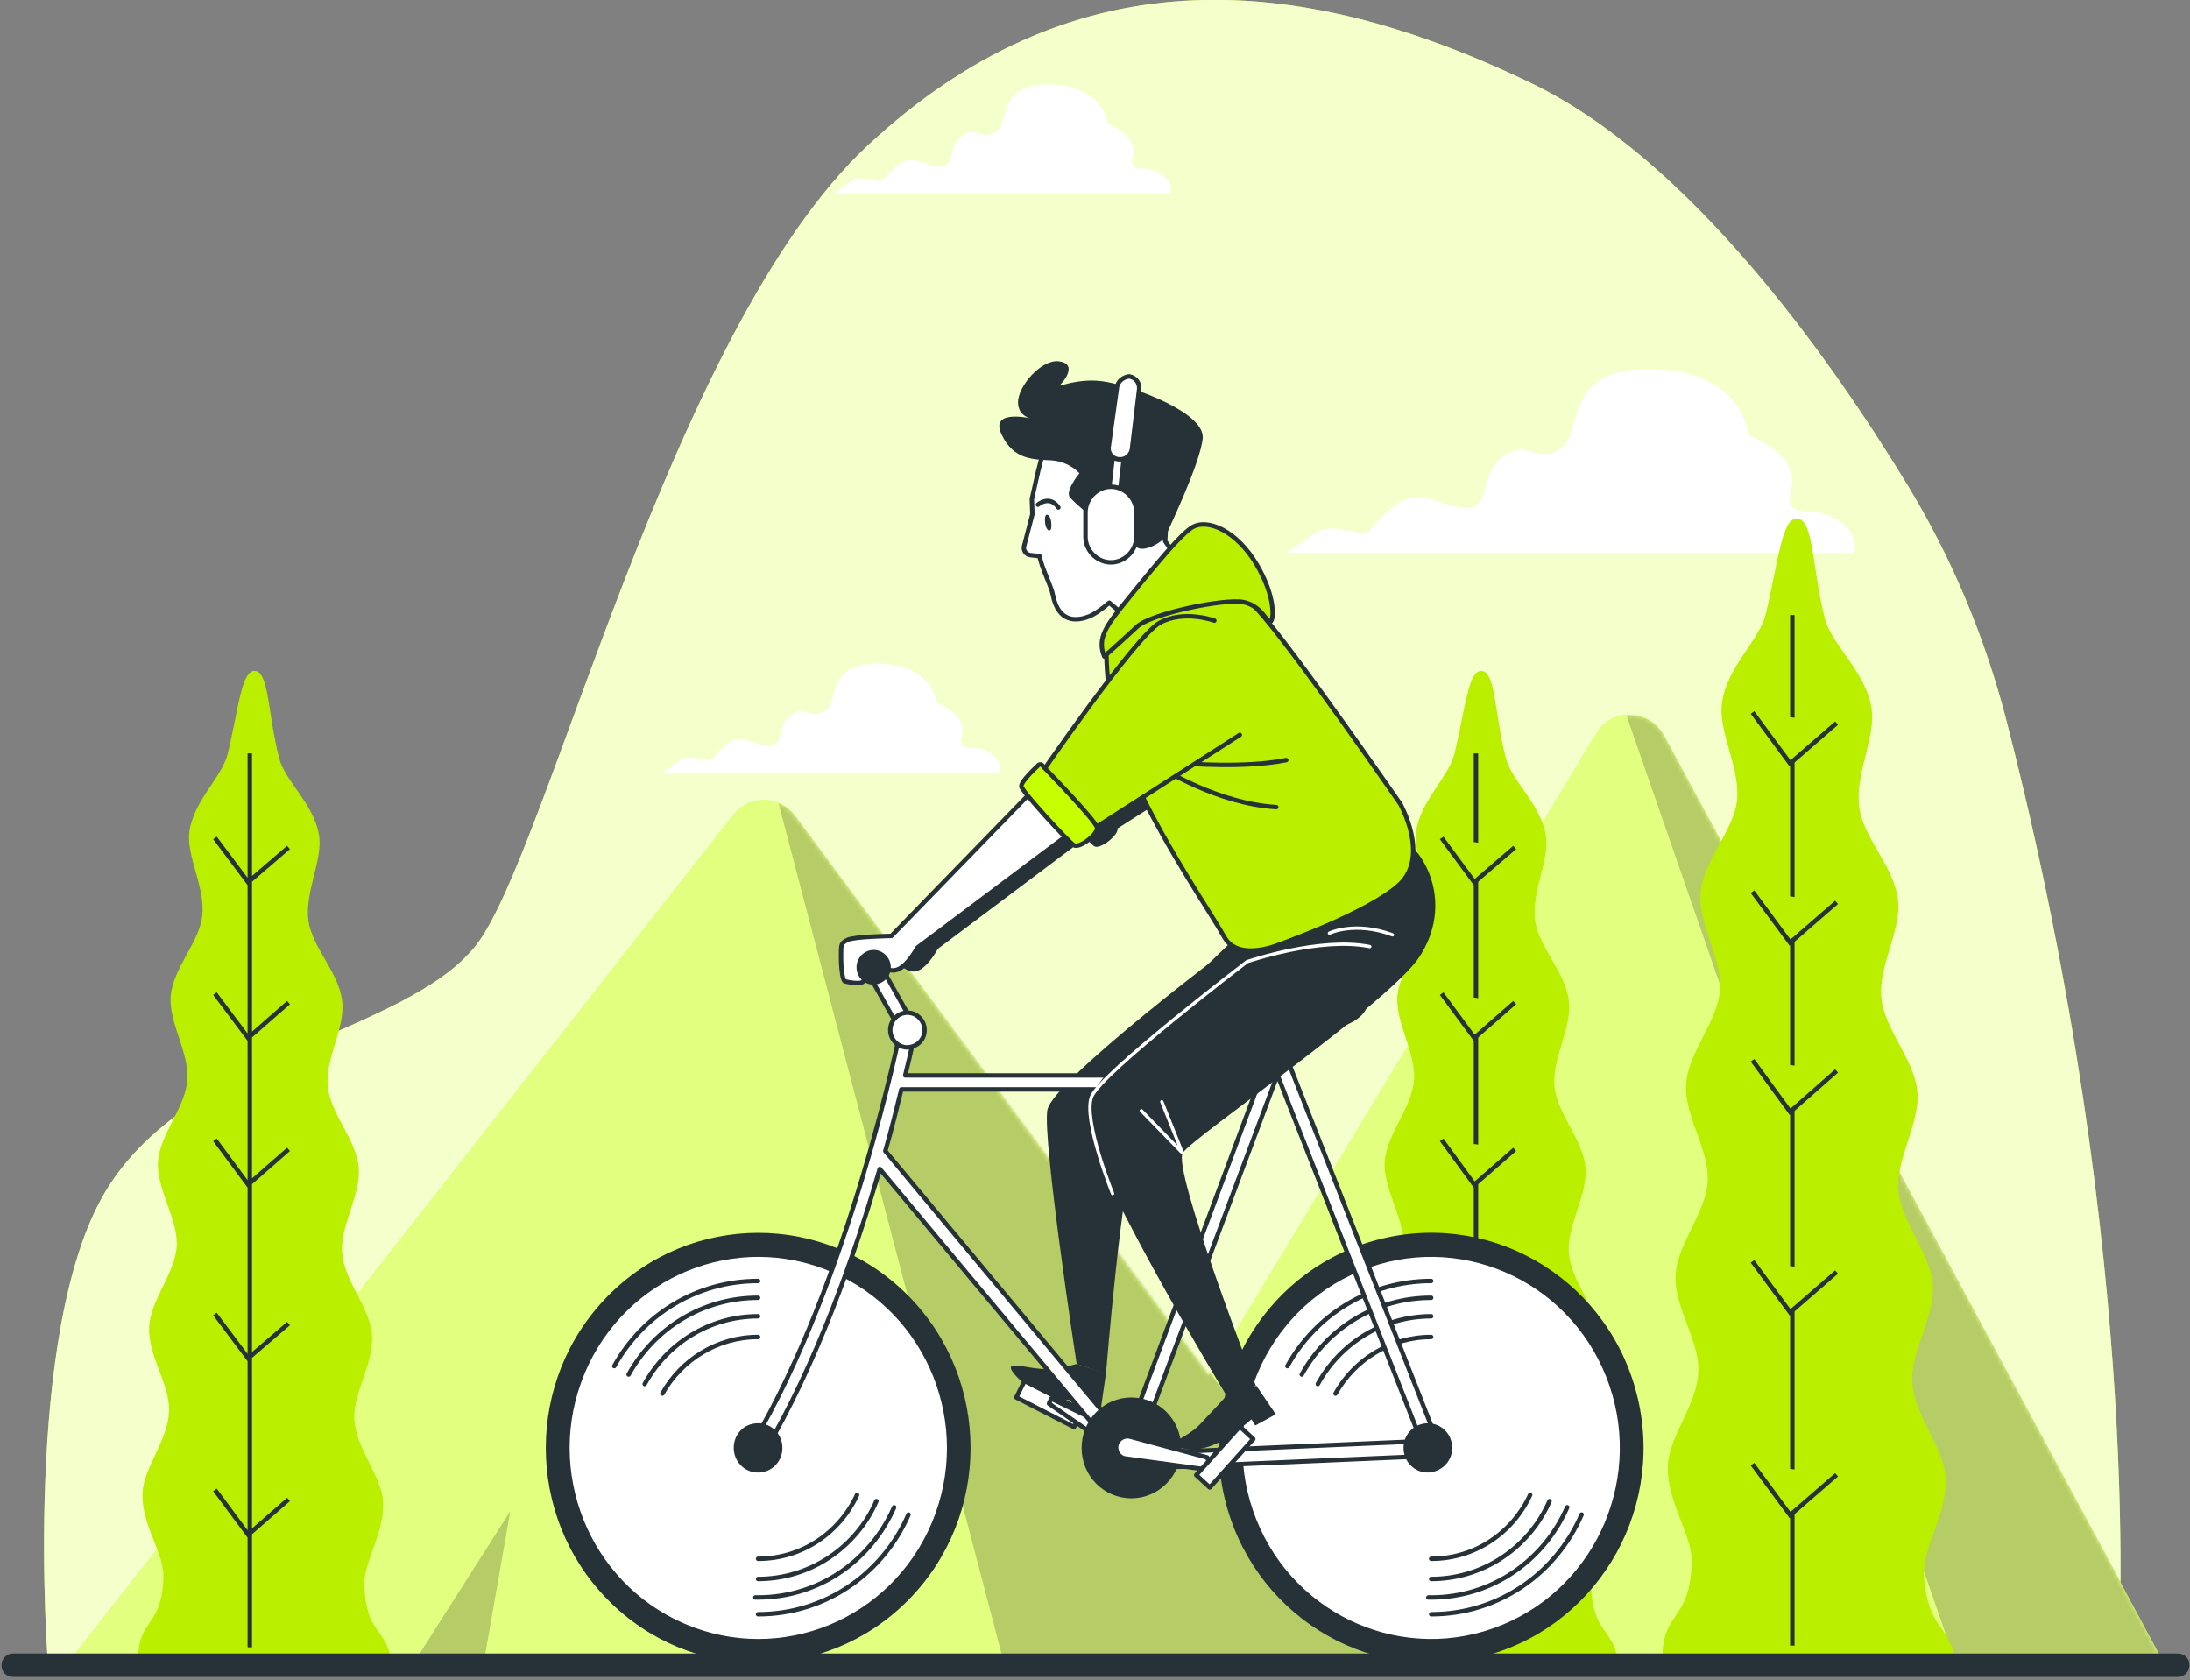 <svg width="494" height="379" fill="none" xmlns="http://www.w3.org/2000/svg"><rect width="100%" height="100%" fill="#808080" stroke="none"/><g clip-path="url(#clip0_83_730)"><path d="M452.58 162.497c-4.866-18.828-12.351-36.77-22.457-53.323-17.715-29.063-49.03-73.162-84.586-90.347-54.894-26.535-104.798-27.798-149.711 13.9-44.913 41.698-72.36 160.475-88.579 180.692-16.218 20.218-64.874 24.008-83.588 55.598s-12.85 106.141-12.85 106.141H477.78s6.488-89.462-25.201-212.661z" fill="#C6FF00"/><path opacity=".8" d="M452.58 162.497c-4.866-18.828-12.351-36.77-22.457-53.323-17.715-29.063-49.03-73.162-84.586-90.347-54.894-26.535-104.798-27.798-149.711 13.9-44.913 41.698-72.36 160.475-88.579 180.692-16.218 20.218-64.874 24.008-83.588 55.598s-12.85 106.141-12.85 106.141H477.78s6.488-89.462-25.201-212.661z" fill="#fff"/><path d="M414.154 117.134c-5.614-3.032-8.109-.505-10.105-3.032-1.996-2.528 5.614-9.225-9.607-15.922 0 0-.998-14.404-21.708-14.91-20.71-.505-15.22 14.405-20.71 17.943-5.614 3.538-7.111-2.022-12.6 1.516-5.614 3.538-2.994 10.741-7.611 11.752-4.491 1.011-10.604-4.549-16.218-1.011-5.614 3.538-5.614 6.697-8.11 6.697-2.495 0-7.61-2.022-10.604 0-2.994 2.022-6.612 4.549-6.612 4.549h128.002c-.124.126 1.497-4.423-4.117-7.582z" fill="#fff"/><path opacity=".5" d="M414.154 117.134c-5.614-3.032-8.109-.505-10.105-3.032-1.996-2.528 5.614-9.225-9.607-15.922 0 0-.998-14.404-21.708-14.91-20.71-.505-15.22 14.405-20.71 17.943-5.614 3.538-7.111-2.022-12.6 1.516-5.614 3.538-2.994 10.741-7.611 11.752-4.491 1.011-10.604-4.549-16.218-1.011-5.614 3.538-5.614 6.697-8.11 6.697-2.495 0-7.61-2.022-10.604 0-2.994 2.022-6.612 4.549-6.612 4.549h128.002c-.124.126 1.497-4.423-4.117-7.582z" fill="#fff"/><path d="M261.574 39.045c-3.244-1.77-4.741-.253-5.988-1.77-1.248-1.516 3.244-5.433-5.739-9.35 0 0-.624-8.466-12.85-8.845-12.351-.253-8.983 8.466-12.351 10.614-3.244 2.148-4.242-1.263-7.486.885-3.244 2.148-1.747 6.318-4.491 6.95-2.745.631-6.238-2.78-9.607-.632-3.243 2.148-3.243 3.917-4.741 3.917-1.497 0-4.491-1.264-6.237 0a1031.23 1031.23 0 01-3.868 2.78h75.853c-.124 0 .749-2.78-2.495-4.55z" fill="#fff"/><path opacity=".5" d="M261.574 39.045c-3.244-1.77-4.741-.253-5.988-1.77-1.248-1.516 3.244-5.433-5.739-9.35 0 0-.624-8.466-12.85-8.845-12.351-.253-8.983 8.466-12.351 10.614-3.244 2.148-4.242-1.263-7.486.885-3.244 2.148-1.747 6.318-4.491 6.95-2.745.631-6.238-2.78-9.607-.632-3.243 2.148-3.243 3.917-4.741 3.917-1.497 0-4.491-1.264-6.237 0a1031.23 1031.23 0 01-3.868 2.78h75.853c-.124 0 .749-2.78-2.495-4.55z" fill="#fff"/><path d="M223.024 169.699c-3.244-1.769-4.741-.252-5.989-1.769-1.247-1.516 3.244-5.433-5.739-9.35 0 0-.623-8.466-12.85-8.845-12.351-.253-8.982 8.466-12.351 10.614-3.244 2.148-4.242-1.264-7.485.884-3.244 2.148-1.747 6.318-4.492 6.95-2.744.632-6.238-2.78-9.606-.632-3.244 2.148-3.244 3.917-4.741 3.917-1.497 0-4.491-1.263-6.238 0a980.982 980.982 0 01-3.868 2.78h75.854c-.125 0 .873-2.653-2.495-4.549z" fill="#fff"/><path opacity=".5" d="M223.024 169.699c-3.244-1.769-4.741-.252-5.989-1.769-1.247-1.516 3.244-5.433-5.739-9.35 0 0-.623-8.466-12.85-8.845-12.351-.253-8.982 8.466-12.351 10.614-3.244 2.148-4.242-1.264-7.485.884-3.244 2.148-1.747 6.318-4.492 6.95-2.744.632-6.238-2.78-9.606-.632-3.244 2.148-3.244 3.917-4.741 3.917-1.497 0-4.491-1.263-6.238 0a980.982 980.982 0 01-3.868 2.78h75.854c-.125 0 .873-2.653-2.495-4.549z" fill="#fff"/><path d="M15.55 374.779l149.835-190.928c3.618-4.549 10.48-4.549 13.973.253l93.32 126.232 87.331-144.807c3.493-5.938 12.102-5.686 15.345.38l112.034 207.859-471.838 1.011z" fill="#C6FF00"/><path opacity=".5" d="M15.55 374.779l149.835-190.928c3.618-4.549 10.48-4.549 13.973.253l93.32 126.232 87.331-144.807c3.493-5.938 12.102-5.686 15.345.38l112.034 207.859-471.838 1.011z" fill="#fff"/><mask id="a" style="mask-type:luminance" maskUnits="userSpaceOnUse" x="15" y="161" width="473" height="214"><path d="M15.55 374.779l149.835-190.928c3.618-4.549 10.48-4.549 13.973.253l93.32 126.232 87.331-144.807c3.493-5.938 12.102-5.686 15.345.38l112.034 207.859-471.838 1.011z" fill="#fff"/></mask><g opacity=".2" fill="#000" mask="url(#a)"><path d="M175.615 181.198L226.267 374.4l94.692-.127-141.476-190.169c-.998-1.39-2.371-2.401-3.868-2.906zm199.864-15.163c-1.871-3.412-5.24-4.928-8.608-4.675l73.857 212.534 46.785-.126-112.034-207.733z"/></g><mask id="b" style="mask-type:luminance" maskUnits="userSpaceOnUse" x="15" y="161" width="473" height="214"><path d="M15.55 374.779l149.835-190.928c3.618-4.549 10.48-4.549 13.973.253l93.32 126.232 87.331-144.807c3.493-5.938 12.102-5.686 15.345.38l112.034 207.859-471.838 1.011z" fill="#fff"/></mask><g mask="url(#b)"><path opacity=".2" d="M109.368 373.642l5.739-32.727-20.835 32.727h15.096z" fill="#000"/></g><path d="M376.727 374.273h64.25c-1.247-7.96-6.237-6.57-6.986-18.953-.374-6.192 5.365-13.9 4.866-22.113-.375-6.697-6.987-13.647-7.486-21.355-.499-6.949 5.115-14.657 4.616-22.112-.499-7.076-7.111-13.9-7.735-21.228-.624-7.203 4.866-14.911 4.242-22.24-.624-7.202-7.361-13.899-8.109-21.101-.749-7.329 4.616-15.29 3.742-22.239-.873-7.456-7.86-13.9-8.733-20.85-.998-7.707 3.868-15.794 2.745-22.491-1.372-8.087-8.858-14.026-10.48-19.965-2.869-11.12-2.495-21.86-5.988-22.618-3.743-.758-4.492 9.729-7.361 21.481-1.372 5.939-8.733 11.877-9.856 19.964-.998 6.571 4.117 14.532 3.368 22.113-.748 6.823-7.485 13.394-8.234 20.849-.623 6.95 4.866 14.658 4.367 21.987-.499 7.076-7.111 13.899-7.61 21.101-.499 7.203 5.24 14.784 4.865 21.86-.374 7.329-6.861 14.153-7.236 21.229-.374 7.455 5.49 14.91 5.115 21.86-.249 7.581-6.737 14.657-6.861 21.354-.25 8.087 5.614 15.542 5.364 21.734-.374 13.394-6.487 10.614-6.612 21.354l1.747.379z" fill="#BAEF00"/><path d="M404.298 138.741v232.5" stroke="#263238" stroke-miterlimit="10"/><path d="M414.279 163.129l-10.48 9.097-8.483-11.498" fill="#BAEF00"/><path d="M414.279 163.129l-10.48 9.097-8.483-11.498" stroke="#263238" stroke-miterlimit="10"/><path d="M414.279 203.563l-10.48 9.098-8.483-11.498" fill="#BAEF00"/><path d="M414.279 203.563l-10.48 9.098-8.483-11.498" stroke="#263238" stroke-miterlimit="10"/><path d="M414.279 241.597l-10.48 9.224-8.483-11.625" fill="#BAEF00"/><path d="M414.279 241.597l-10.48 9.224-8.483-11.625" stroke="#263238" stroke-miterlimit="10"/><path d="M414.279 286.96l-10.48 9.098-8.483-11.499" fill="#BAEF00"/><path d="M414.279 286.96l-10.48 9.098-8.483-11.499" stroke="#263238" stroke-miterlimit="10"/><path d="M414.279 332.702l-10.48 9.097-8.483-11.498" fill="#BAEF00"/><path d="M414.279 332.702l-10.48 9.097-8.483-11.498" stroke="#263238" stroke-miterlimit="10"/><path d="M309.107 374.273h55.768c-1.123-6.949-5.49-5.686-5.989-16.426-.249-5.434 4.616-12.004 4.242-19.08-.374-5.813-5.988-11.752-6.488-18.449-.374-6.065 4.492-12.762 3.993-19.206-.499-6.192-6.238-12.004-6.737-18.448-.499-6.192 4.242-13.015 3.743-19.207-.5-6.318-6.363-12.13-6.987-18.322-.624-6.318 3.992-13.267 3.244-19.333-.749-6.444-6.737-12.004-7.611-18.069-.873-6.697 3.369-13.773 2.371-19.459-1.248-7.076-7.735-12.13-8.983-17.311-2.495-9.603-2.245-18.954-5.24-19.586-3.243-.631-3.867 8.466-6.362 18.701-1.248 5.181-7.486 10.362-8.609 17.311-.873 5.687 3.618 12.636 2.87 19.207-.624 5.939-6.488 11.625-7.111 18.069-.5 6.065 4.241 12.762 3.742 19.08-.499 6.192-6.113 12.004-6.612 18.322-.374 6.192 4.491 12.762 4.242 18.954-.374 6.318-5.989 12.257-6.238 18.448-.25 6.445 4.741 12.889 4.491 18.954-.249 6.571-5.739 12.636-5.988 18.448-.25 7.076 4.865 13.521 4.741 18.828-.375 11.625-5.614 9.224-5.739 18.574h1.247z" fill="#BAEF00"/><path d="M332.936 169.952V371.62" stroke="#263238" stroke-miterlimit="10"/><path d="M341.669 191.18l-9.107 7.834-7.361-9.982" fill="#BAEF00"/><path d="M341.669 191.18l-9.107 7.834-7.361-9.982" stroke="#263238" stroke-miterlimit="10"/><path d="M341.669 226.181l-9.107 7.961-7.361-9.982" fill="#BAEF00"/><path d="M341.669 226.181l-9.107 7.961-7.361-9.982" stroke="#263238" stroke-miterlimit="10"/><path d="M341.669 259.287l-9.107 7.961-7.361-10.109" fill="#BAEF00"/><path d="M341.669 259.287l-9.107 7.961-7.361-10.109" stroke="#263238" stroke-miterlimit="10"/><path d="M341.669 298.585l-9.107 7.834-7.361-9.982" fill="#BAEF00"/><path d="M341.669 298.585l-9.107 7.834-7.361-9.982" stroke="#263238" stroke-miterlimit="10"/><path d="M341.669 338.261l-9.107 7.961-7.361-10.109" fill="#BAEF00"/><path d="M341.669 338.261l-9.107 7.961-7.361-10.109" stroke="#263238" stroke-miterlimit="10"/><path d="M32.392 374.273H88.16c-1.123-6.949-5.489-5.686-5.988-16.426-.25-5.434 4.616-12.004 4.242-19.08-.374-5.813-5.989-11.752-6.488-18.449-.374-6.065 4.492-12.762 3.993-19.206-.5-6.192-6.238-12.004-6.737-18.448-.5-6.192 4.241-13.015 3.742-19.207-.499-6.318-6.362-12.13-6.986-18.322-.624-6.318 3.992-13.267 3.244-19.333-.749-6.444-6.737-12.004-7.61-18.069-.874-6.697 3.368-13.773 2.37-19.459-1.248-7.076-7.735-12.13-8.983-17.311-2.495-9.603-2.246-18.954-5.24-19.586-3.244-.631-3.867 8.466-6.363 18.701-1.247 5.181-7.485 10.362-8.608 17.311-.873 5.687 3.618 12.636 2.87 19.207-.624 5.939-6.488 11.625-7.112 18.069-.499 6.065 4.242 12.762 3.743 19.08-.499 6.192-6.113 12.004-6.612 18.322-.374 6.192 4.491 12.762 4.242 18.954-.375 6.318-5.989 12.257-6.238 18.448-.25 6.445 4.74 12.889 4.491 18.954-.25 6.571-5.739 12.636-5.988 18.448-.25 7.076 4.865 13.521 4.74 18.828-.374 11.625-5.614 9.224-5.739 18.574h1.248z" fill="#BAEF00"/><path d="M56.346 169.952V371.62m8.733-180.44l-9.107 7.834-7.486-9.982m16.593 37.149l-9.107 7.961-7.486-9.982m16.593 35.127l-9.107 7.961-7.486-10.109m16.593 41.446l-9.107 7.834-7.486-9.982m16.593 41.824l-9.107 7.961-7.486-10.109" stroke="#263238" stroke-miterlimit="10"/><path d="M333.649 373.898c25.773-6.056 41.819-32.127 35.839-58.231-5.979-26.103-31.72-42.355-57.493-36.299-25.774 6.057-41.82 32.127-35.84 58.231 5.98 26.104 31.72 42.355 57.494 36.299z" fill="#263238"/><path d="M338.777 366.59c21.783-8.92 32.302-34.035 23.496-56.097-8.806-22.062-33.604-32.717-55.386-23.798-21.783 8.919-32.303 34.035-23.497 56.097 8.806 22.062 33.604 32.717 55.387 23.798z" fill="#fff"/><path d="M322.831 364.165c15.22 0 28.195-9.224 33.934-22.492m-33.934-52.691c-13.973 0-26.075 7.707-32.438 19.206m32.438-15.416c-12.601 0-23.455 6.95-29.194 17.311" stroke="#263238" stroke-miterlimit="10" stroke-linecap="round" stroke-linejoin="round"/><path d="M322.207 360.374h.624c13.723 0 25.451-8.34 30.69-20.344m-30.69-43.088c-10.979 0-20.585 6.192-25.576 15.289m25.576 43.973c11.852 0 22.207-7.202 26.698-17.564m-26.698-37.023c-9.232 0-17.342 5.181-21.583 12.763m21.583 37.275c9.856 0 18.339-5.812 22.332-14.405" stroke="#263238" stroke-miterlimit="10" stroke-linecap="round" stroke-linejoin="round"/><path d="M204.899 360.952c18.709-18.949 18.709-49.671 0-68.619-18.708-18.949-49.041-18.949-67.75 0-18.709 18.948-18.709 49.67 0 68.619 18.709 18.948 49.042 18.948 67.75 0z" fill="#263238"/><path d="M210.21 343.483c9.183-21.905-.907-47.202-22.535-56.501-21.627-9.3-46.604.918-55.786 22.823-9.182 21.906.907 47.202 22.535 56.502 21.628 9.3 46.604-.919 55.786-22.824z" fill="#fff"/><path d="M170.999 364.165c15.221 0 28.196-9.224 33.935-22.492m-33.935-52.691c-13.973 0-26.074 7.707-32.437 19.206m32.437-15.416c-12.6 0-23.454 6.95-29.193 17.311" stroke="#263238" stroke-miterlimit="10" stroke-linecap="round" stroke-linejoin="round"/><path d="M170.375 360.374h.624c13.724 0 25.451-8.34 30.691-20.344m-30.691-43.088c-10.979 0-20.585 6.192-25.575 15.289m25.575 43.973c11.852 0 22.207-7.202 26.699-17.564m-26.699-37.023c-9.232 0-17.341 5.181-21.583 12.763m21.583 37.275c9.856 0 18.34-5.812 22.332-14.405" stroke="#263238" stroke-miterlimit="10" stroke-linecap="round" stroke-linejoin="round"/><path d="M284.28 166.414l-5.739-25.904s-6.861-2.527-12.351.506c-4.491 2.527-20.335 24.893-25.7 32.6l-.374-.379s-.624-1.011-1.373 0c0 0-3.742 3.412-3.618 4.549 0 .253.624 1.011 1.373 2.022l-30.816 31.59s-8.359.126-9.856.884c-1.497.758-1.497.885-1.497 3.791 0 2.78.374 5.433.873 5.56.5.126 3.868.884 4.242-.127.375-1.137-.873-3.159-.873-3.159s.873-2.401 2.745-1.642c1.871.758 3.368 3.159 5.739 2.274 2.37-.884 4.491-4.928 4.491-4.928l33.311-25.019c.998 1.011 1.746 1.769 1.996 1.895 1.247.759 5.364-2.4 5.24-3.917v-.126l32.187-20.47z" fill="#263238"/><path d="M204.809 234.016c-.624 0-1.123-.253-1.372-.885l-7.735-13.773c-.5-.758-.125-1.769.623-2.274.749-.506 1.747-.127 2.246.631l7.735 13.774c.499.758.125 1.769-.624 2.274-.374.126-.624.253-.873.253z" fill="#fff" stroke="#263238" stroke-miterlimit="10" stroke-linecap="round" stroke-linejoin="round"/><path d="M233.004 178.292l-31.938 32.853s-8.359.126-9.856.884c-1.497.758-1.497.885-1.497 3.791 0 2.78.374 5.433.873 5.56.499.126 3.868.884 4.242-.127.374-1.137-.873-3.158-.873-3.158s.873-2.401 2.745-1.643c1.871.758 3.368 3.159 5.738 2.274 2.371-.884 4.492-4.928 4.492-4.928l34.683-26.029-8.609-9.477z" fill="#fff" stroke="#263238" stroke-miterlimit="10" stroke-linecap="round" stroke-linejoin="round"/><path d="M200.941 218.221c0-2.148-1.746-3.917-3.867-3.917s-3.868 1.769-3.868 3.917c0 2.148 1.747 3.917 3.868 3.917 2.121-.126 3.867-1.769 3.867-3.917zm100.431 3.538s-4.99 2.527-10.978 3.032c-5.989.506-10.106-.252-8.734 4.17 1.373 4.423 10.73 5.307 17.591 3.665 6.862-1.643 10.106-4.17 9.357-8.593-.998-4.549-5.115-3.159-7.236-2.274z" fill="#263238"/><path d="M279.664 212.029s-42.293 31.716-43.416 38.413c-1.123 6.697 6.612 57.241 6.612 57.241l6.613 2.274s3.618-45.11 7.111-53.702c3.618-8.593 39.049-28.936 39.798-39.171.873-10.362-7.985-10.362-16.718-5.055z" fill="#263238"/><path d="M242.86 307.683s-2.744.884-6.362 1.137-8.484-1.643-8.484-.253c0 1.39 5.988 6.697 9.107 6.95 2.995.253 6.862.505 6.862.505l.125 2.148 3.992 1.138 1.373-9.477-6.613-2.148z" fill="#263238"/><path d="M244.129 318.207l-13.023-6.678-1.86 3.721 13.023 6.678 1.86-3.721z" fill="#fff" stroke="#263238" stroke-miterlimit="10" stroke-linecap="round" stroke-linejoin="round"/><path d="M236.622 316.654l16.718 11.625 1.622-4.043-17.841-8.719-.499 1.137z" fill="#fff" stroke="#263238" stroke-miterlimit="10" stroke-linecap="round" stroke-linejoin="round"/><path d="M323.704 323.856l-33.435-85.165c-.125-.253-.25-.379-.375-.632l1.747-4.675c.374-.885-.125-1.769-.998-2.148-.873-.379-1.747.126-2.121 1.011l-3.867 10.361h-80.47c1.497-5.939 2.121-9.603 2.246-9.73.125-.884-.375-1.769-1.248-2.021-.873-.127-1.746.379-1.996 1.263-.125.506-11.478 56.735-33.56 93.758-.499.758-.25 1.769.499 2.275.249.126.499.252.873.252.499 0 1.123-.252 1.373-.758 11.727-19.712 20.46-44.604 26.074-63.937l54.645 65.454.374.758c.624.884 1.622 1.39 2.62 1.39h.125l64.5-2.78c.998 0 1.996-.632 2.62-1.517.748-1.01.748-2.148.374-3.159zm-120.392-78.089h80.095l-29.443 78.974-54.27-65.075c1.497-5.18 2.62-9.856 3.618-13.899zM256.21 327.9l31.938-85.418 32.437 82.638-64.375 2.78z" fill="#fff" stroke="#263238" stroke-miterlimit="10" stroke-linecap="round" stroke-linejoin="round"/><path d="M208.552 232.373c0-2.148-1.747-3.917-3.868-3.917-2.121 0-3.867 1.769-3.867 3.917 0 2.148 1.746 3.917 3.867 3.917 2.246-.126 3.868-1.769 3.868-3.917z" fill="#fff" stroke="#263238" stroke-miterlimit="10" stroke-linecap="round" stroke-linejoin="round"/><path d="M176.489 326.636c0-3.032-2.371-5.559-5.49-5.559s-5.489 2.4-5.489 5.559c0 3.033 2.37 5.56 5.489 5.56 3.119 0 5.49-2.527 5.49-5.56zm151.083 0c0-3.032-2.371-5.559-5.49-5.559-2.994 0-5.489 2.4-5.489 5.559 0 3.033 2.37 5.56 5.489 5.56 3.119-.126 5.49-2.527 5.49-5.56zm-61.132 0c0-6.318-4.991-11.372-11.229-11.372-6.237 0-11.228 5.054-11.228 11.372s4.991 11.373 11.228 11.373c6.238 0 11.229-5.181 11.229-11.373z" fill="#263238"/><path d="M272.303 328.784l-17.341-4.675c-1.372-.379-2.745.506-3.119 1.769-.374 1.516.624 3.033 2.121 3.159l19.462 2.654-1.123-2.907z" fill="#fff" stroke="#263238" stroke-miterlimit="10" stroke-linecap="round" stroke-linejoin="round"/><path d="M279.654 321.818l-9.818 10.94 3.047 2.805 9.817-10.941-3.046-2.804z" fill="#fff" stroke="#263238" stroke-miterlimit="10" stroke-linecap="round" stroke-linejoin="round"/><path d="M279.415 210.892s-33.186 31.084-34.808 39.677c-1.622 8.592 32.063 64.316 32.063 64.316l6.612-2.274s-18.963-48.901-16.468-52.565c2.495-3.665 46.785-33.991 53.397-44.226 6.612-10.235 2.869-20.596-2.121-25.272-4.99-4.675-38.675 20.344-38.675 20.344z" fill="#263238"/><path d="M257.457 250.569l9.232 9.477-4.616-11.499" stroke="#fff" stroke-width=".75" stroke-miterlimit="10" stroke-linecap="round" stroke-linejoin="round"/><path d="M250.97 269.27s-6.737-16.68-4.741-21.86c1.996-5.181 35.057-30.453 35.057-30.453s16.468-5.686 27.697-3.411m-9.108-3.033s5.739-2.78 14.223.379" stroke="#fff" stroke-width=".75" stroke-miterlimit="10" stroke-linecap="round" stroke-linejoin="round"/><path d="M276.67 314.885s-2.994 3.285-5.988 6.444c-2.995 3.033-6.862 3.917-5.49 4.676 1.373.884 3.618 1.642 7.735.252 4.117-1.39 9.357-6.065 9.357-6.065l.873 1.39 4.617-2.527-4.367-6.444-6.737 2.274z" fill="#263238"/><path d="M259.828 100.202c-4.117-4.422-11.478-7.076-17.467-6.065-5.863 1.137-7.485 9.098-8.608 14.026l-.998 4.422.125 3.412-1.872 7.202c-.249.885.375 1.896 1.373 2.022l2.121.253c.374 2.401 2.744 7.076 2.994 8.719 1.247 6.317 5.364 5.938 7.984 4.928 1.123-.38 2.995-1.643 4.741-3.159l6.238 5.307 11.104-12.257-4.741-6.95s1.372-17.185-2.994-21.86z" fill="#fff" stroke="#263238" stroke-miterlimit="10" stroke-linecap="round" stroke-linejoin="round"/><path d="M237.121 117.766c.125 1.011 0 1.895-.374 1.895-.374.127-.873-.631-.998-1.642s0-1.896.374-1.896c.375-.126.874.632.998 1.643z" fill="#263238"/><path d="M234.127 113.849s2.62-2.275 4.616.632" stroke="#263238" stroke-miterlimit="10" stroke-linecap="round" stroke-linejoin="round"/><path d="M243.484 106.773s-3.368 4.043-2.121 5.433c1.248 1.517 5.365 4.802 5.365 4.802s2.869-5.307 7.111-3.159c4.117 2.148.873 7.202 2.246 9.224 1.497 2.148 6.487-1.011 6.862-2.148.374-1.011 7.859-16.427 8.358-22.113.375-5.686-14.971-11.372-21.583-12.636-6.612-1.263-11.602 1.643-10.355.38 1.248-1.264 3.369-4.676-.624-5.055-3.992-.379-9.107 5.686-9.107 9.224 0 3.538 3.493 3.791 3.493 3.791s-9.981-2.527-7.236 3.412 7.236 5.686 11.478 5.939c3.992.379 6.113 2.906 6.113 2.906z" fill="#263238"/><path d="M251.094 114.607h-.124c-.624-.126-1.123-.758-1.123-1.39l1.497-13.015c.125-.632.624-1.137 1.372-1.137.624.126 1.123.758 1.123 1.39l-1.497 13.015c0 .632-.624 1.137-1.248 1.137z" fill="#fff" stroke="#263238" stroke-miterlimit="10"/><path d="M250.595 126.864c-3.119 0-5.738-2.654-5.738-5.813v-5.433c0-3.159 2.619-5.813 5.738-5.813s5.739 2.654 5.739 5.813v5.433c0 3.159-2.62 5.813-5.739 5.813zm1.373-39.55l-1.872 13.394a2.491 2.491 0 002.246 2.906h.125c1.372.126 2.62-.885 2.869-2.275l1.622-13.52c.125-1.39-.748-2.654-2.246-2.906-1.247.126-2.495 1.01-2.744 2.4z" fill="#fff" stroke="#263238" stroke-miterlimit="10"/><path d="M269.184 124.084s-19.961 18.322-19.711 21.354c.249 3.033-.375 16.68 7.111 31.969 7.361 15.289 16.343 28.178 19.587 33.991 3.244 5.812 12.85 1.516 12.85 1.516s20.211-7.203 26.823-13.521c6.613-6.444 0-18.069 0-18.069s-24.328-35.254-32.312-43.972c-7.985-8.593-14.348-13.268-14.348-13.268z" fill="#BAEF00" stroke="#263238" stroke-miterlimit="10" stroke-linecap="round" stroke-linejoin="round"/><path d="M249.098 148.092s4.117-3.664 7.361-6.697c3.244-3.033 19.962-6.444 24.079-5.56 4.117.885 5.239 4.675 5.988 4.423.873-.253 1.248-5.686-3.119-13.015-4.367-7.329-10.979-10.488-14.597-8.213-3.493 2.274-12.226 13.52-15.969 18.069-3.743 4.675-5.24 7.329-3.743 10.993z" fill="#BAEF00" stroke="#263238" stroke-miterlimit="10" stroke-linecap="round" stroke-linejoin="round"/><path d="M267.438 172.226s13.349 1.138 22.706-.758m-27.946 1.896s12.601 7.96 25.7 8.718" stroke="#263238" stroke-miterlimit="10" stroke-linecap="round" stroke-linejoin="round"/><path d="M273.925 140.005s-6.861-2.527-12.351.505c-5.489 3.033-27.572 35.254-27.572 35.254l11.229 12.131 34.433-22.113" fill="#BAEF00"/><path d="M273.925 140.005s-6.861-2.527-12.351.505c-5.489 3.033-27.572 35.254-27.572 35.254l11.229 12.131 34.433-22.113" stroke="#263238" stroke-miterlimit="10" stroke-linecap="round" stroke-linejoin="round"/><path d="M234.002 172.858s-3.742 3.412-3.618 4.549c.125 1.137 10.605 12.51 11.853 13.268 1.247.758 5.364-2.401 5.239-3.917-.124-1.517-12.101-13.773-12.101-13.773s-.624-1.138-1.373-.127z" fill="#C6FF00" stroke="#263238" stroke-miterlimit="10" stroke-linecap="round" stroke-linejoin="round"/><path d="M2.949 378.317h488.306c1.497 0 2.62-1.264 2.62-2.654 0-1.516-1.123-2.653-2.62-2.653H2.949c-1.497 0-2.62 1.263-2.62 2.653 0 1.517 1.123 2.654 2.62 2.654z" fill="#263238"/></g><defs><clipPath id="clip0_83_730"><path fill="#fff" transform="translate(.33)" d="M0 0h493.671v378.317H0z"/></clipPath></defs></svg>
